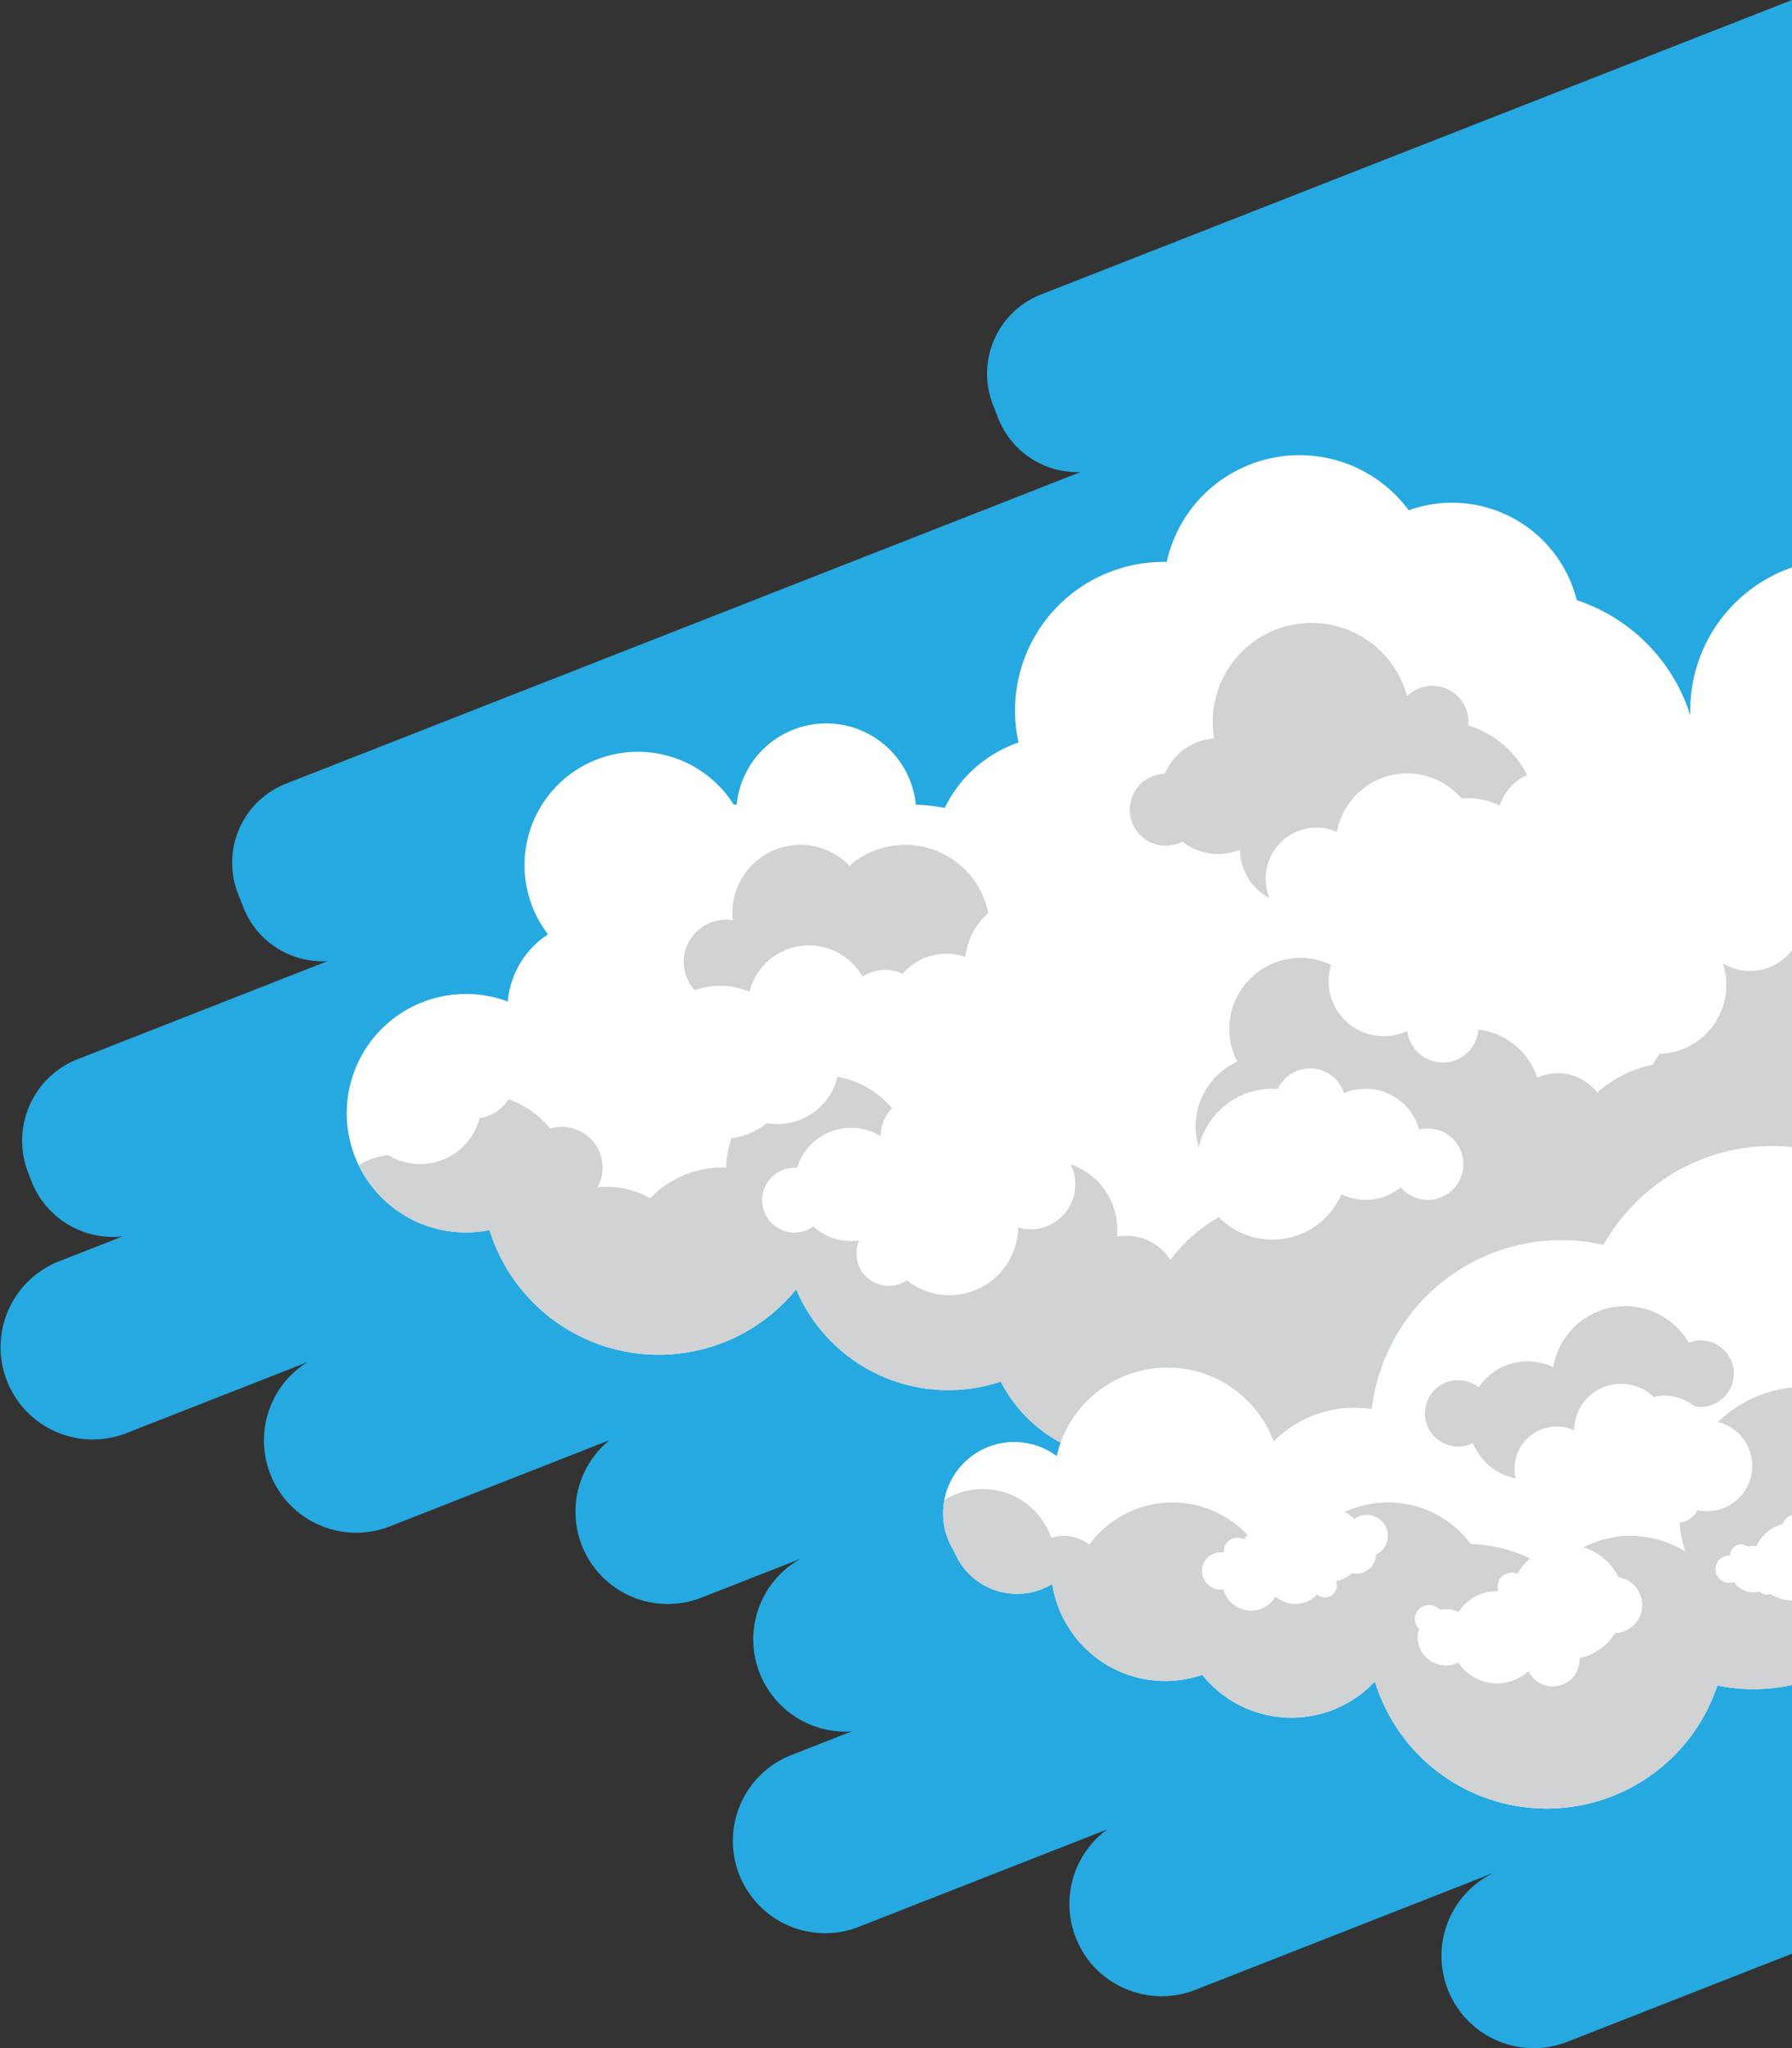 <svg xmlns="http://www.w3.org/2000/svg" viewBox="0 0 291.721 333.28"><rect x="0" y="0" width="291.721" height="333.28" fill="#333333" stroke="none"/><defs><style>.cls-1{fill:#26a9e0;}.cls-2{fill:#fff;}.cls-3{fill:#d0d2d3;}</style></defs><g id="Layer_2" data-name="Layer 2"><g id="sky1"><path class="cls-1" d="M291.721,0V317.92l-36.54,14.32a15.013,15.013,0,0,1-12.15-27.43l-3.45,1.35-44.99,17.64a15.018,15.018,0,0,1-14.34-26.11l-40.54,15.89a15.016,15.016,0,0,1-10.96-27.96l9.89-3.88c-.34.03-.67.04-1,.04a15.016,15.016,0,0,1-7.33-28.12l-16.13,6.32a15.02,15.02,0,0,1-14.99-25.61l-35.73,14.01a15.018,15.018,0,0,1-13.45-26.71L20.501,233.24a15.016,15.016,0,0,1-10.96-27.96l10.4-4.08a14.265,14.265,0,0,1-14.82-8.98l-.53-1.38a14.273,14.273,0,0,1,8.08-18.5l40.65-15.94a13.829,13.829,0,0,1-13.71-8.76l-.86-2.2a13.838,13.838,0,0,1,7.83-17.93l112.91-44.26,16.39-6.43a13.823,13.823,0,0,1-13.38-8.77l-.86-2.2a13.838,13.838,0,0,1,7.83-17.93L282.381,3.66Z"/></g><g id="cloud2-primary"><path class="cls-2" d="M291.721,92.34v94.3l-.36-.03c-.94-.09-1.89-.13-2.85-.13a31.288,31.288,0,0,0-15.01,3.8l-.12.06a30.107,30.107,0,0,0-3.93,2.56c-.73.55-1.44,1.14-2.12,1.76-.09.09-.2.18-.3.28a31.615,31.615,0,0,0-6,7.64,28.947,28.947,0,0,0-4.38-.68l-.45-.03c-.67-.05-1.35-.07-2.03-.07a31.072,31.072,0,0,0-20.99,8.17,30.965,30.965,0,0,0-9.87,19.32,17.91,17.91,0,0,0-5.26-.05h-.01a18.509,18.509,0,0,0-10.7,5.3,18.488,18.488,0,0,0-5.12-7.41,18.419,18.419,0,0,0-9.42-4.4h-.01a19.455,19.455,0,0,0-2.02-.19c-.24-.01-.48-.01-.73-.01a18.021,18.021,0,0,0-4.05.45,18.492,18.492,0,0,0-12.24,9.31,17.62,17.62,0,0,0-1.09,2.47s-.88-.5-1.31-.77a23.437,23.437,0,0,1-8.44-9.17,26.898,26.898,0,0,1-33.3-15.01A28.846,28.846,0,0,1,79.691,200.17a19.402,19.402,0,1,1-3.84-38.42,19.169,19.169,0,0,1,6.8,1.23,14.62,14.62,0,0,1,6.56-10.94,18.455,18.455,0,1,1,30.23-21.11h.01c.16,0,.31,0,.47.01a14.655,14.655,0,0,1,29.17.01,26.835,26.835,0,0,1,4.7.53,20.893,20.893,0,0,1,12.02-10.66,23.566,23.566,0,0,1-.57-5.21,24.168,24.168,0,0,1,24.17-24.17c.17,0,.35,0,.52.01a22.125,22.125,0,0,1,39.4-8.41,20.625,20.625,0,0,1,7.06-1.23,20.908,20.908,0,0,1,20.28,15.85,28.885,28.885,0,0,1,18.51,18.81c-.02-.29-.02-.57-.02-.86A24.615,24.615,0,0,1,291.721,92.34Z"/></g><g id="cloud2-secondary"><path class="cls-3" d="M160.881,148.56a11.603,11.603,0,0,0-3.76,7.17,8.98,8.98,0,0,0-3.08-.53,9.329,9.329,0,0,0-7.11,3.27,6.699,6.699,0,0,0-6.52.45,10.01,10.01,0,0,0-18.41,2.45,12.519,12.519,0,0,0-8.94-.24,6.891,6.891,0,0,1,5.15-11.48,5.596,5.596,0,0,1,1.09.1,9.39,9.39,0,0,1-.07-1.19,11.069,11.069,0,0,1,19.06-7.67,13.782,13.782,0,0,1,22.59,7.67Z"/><path class="cls-3" d="M248.621,126.11a8.31,8.31,0,0,0-4.49,4.96,12.136,12.136,0,0,0-5.25-1.18c-.33,0-.65.01-.97.04a11.62,11.62,0,0,0-20.27,5.44,8.289,8.289,0,0,0-11.6,7.6,8.438,8.438,0,0,0,.63,3.19,9.119,9.119,0,0,1-4.83-7.89,9.217,9.217,0,0,1-3.53.69,9.313,9.313,0,0,1-5.8-2.01,5.859,5.859,0,1,1-2.88-11.04,9.428,9.428,0,0,1,8.02-5.75,16.094,16.094,0,0,1,31.41-6.87,5.869,5.869,0,0,1,9.99,4.17,5.485,5.485,0,0,1-.03.58A16.143,16.143,0,0,1,248.621,126.11Z"/><path class="cls-3" d="M291.721,154.64v32l-.36-.03c-.94-.09-1.89-.13-2.85-.13a31.288,31.288,0,0,0-15.01,3.8l-.12.06a30.107,30.107,0,0,0-3.93,2.56c-.73.55-1.44,1.14-2.12,1.76-.09.09-.2.18-.3.28a31.615,31.615,0,0,0-6,7.64,28.947,28.947,0,0,0-4.38-.68l-.45-.03c-.67-.05-1.35-.07-2.03-.07a31.072,31.072,0,0,0-20.99,8.17,30.965,30.965,0,0,0-9.87,19.32,17.91,17.91,0,0,0-5.26-.05h-.01a18.509,18.509,0,0,0-10.7,5.3,18.488,18.488,0,0,0-5.12-7.41,18.419,18.419,0,0,0-9.42-4.4h-.01a19.455,19.455,0,0,0-2.02-.19c-.24-.01-.48-.01-.73-.01a18.021,18.021,0,0,0-4.05.45,18.492,18.492,0,0,0-12.24,9.31,17.62,17.62,0,0,0-1.09,2.47s-.88-.5-1.31-.77a23.437,23.437,0,0,1-8.44-9.17,26.898,26.898,0,0,1-33.3-15.01A28.846,28.846,0,0,1,79.691,200.17a19.435,19.435,0,0,1-21.3-10.55,10.567,10.567,0,0,1,4.86-1.63,10,10,0,0,0,14.83-6.05,6.745,6.745,0,0,0,4.72-3.06,15.341,15.341,0,0,1,6.76,4.76,6.546,6.546,0,0,1,1.89-.28,6.634,6.634,0,0,1,6.64,6.63,6.502,6.502,0,0,1-.84,3.23,14.046,14.046,0,0,1,8.59,1.78,16.258,16.258,0,0,1,11.76-5.01c.21,0,.42,0,.62.01a14.969,14.969,0,0,1,.86-4.75v-.01a12.374,12.374,0,0,0,5.78-2.48,10.029,10.029,0,0,0,11.48-7.54,15.283,15.283,0,0,1,8.87,5.1,6.73,6.73,0,0,0-1.84,4.55,9.228,9.228,0,0,0-13.63,5.18c-.13-.01-.26-.02-.4-.02a5.27,5.27,0,1,0,0,10.54,5.194,5.194,0,0,0,3.06-.98,9.118,9.118,0,0,0,6.15,2.36,8.044,8.044,0,0,0,1.3-.1,5.286,5.286,0,0,0,7.78,6.51,11.195,11.195,0,0,0,18.12-8.61,7.01,7.01,0,0,0,2,.29,7.302,7.302,0,0,0,7.3-7.3,7.174,7.174,0,0,0-.79-3.3,11.331,11.331,0,0,1,7.63,10.71c0,.36-.02.72-.05,1.08a8.624,8.624,0,0,1,1.53-.14,8.436,8.436,0,0,1,7.16,3.95,24.643,24.643,0,0,1,7.76-6.89,1.015,1.015,0,0,1,.03-.17,12.252,12.252,0,0,0,20.05-3.63,9.019,9.019,0,0,0,9.64-1.14,5.804,5.804,0,1,0,4.41-9.57,5.429,5.429,0,0,0-1.4.18,9.053,9.053,0,0,0-8.72-6.65,8.959,8.959,0,0,0-3.52.71,5.795,5.795,0,0,0-10.77-.67,8.693,8.693,0,0,0-.89-.04,12.269,12.269,0,0,0-11.97,9.58,11.587,11.587,0,0,1,6.27-13.98,11.564,11.564,0,0,1,15.25-15.76,9.092,9.092,0,0,0-.39,2.63,8.975,8.975,0,0,0,12.83,8.1,5.801,5.801,0,0,0,11.55-.2,11.545,11.545,0,0,1,9.59,7.82,8.103,8.103,0,0,1,9.76,2.44,19.261,19.261,0,0,1,9.04-4.54,18.251,18.251,0,0,1,1.13-1.77,11.198,11.198,0,0,0,10.28-14.72,8.611,8.611,0,0,0,11.26-2.13Z"/></g><g id="cloud-primary"><path class="cls-2" d="M291.721,186.64v87.55a29.182,29.182,0,0,1-12.15.08,29.27,29.27,0,0,1-55.76-.66c-.21.23-.43.46-.66.68a18.604,18.604,0,0,1-27.44-1.75,18.593,18.593,0,0,1-22.16-8.37.035.035,0,0,0-.01-.02,18.157,18.157,0,0,1-2.24-6.39,9.322,9.322,0,0,1-1.13.59,10.91,10.91,0,0,1-4.61,1.01,11.022,11.022,0,0,1-10.24-6.94,11.468,11.468,0,0,1-1.79-6.19,12.408,12.408,0,0,1,.19-2.13,11.605,11.605,0,0,1,11.38-9.45c.27,0,.53.01.79.03h.02a11.556,11.556,0,0,1,6.12,2.27,18.203,18.203,0,0,1,1.72-4.66,18.492,18.492,0,0,1,12.24-9.31,18.021,18.021,0,0,1,4.05-.45c.25,0,.49,0,.73.01a19.455,19.455,0,0,1,2.02.19h.01a18.419,18.419,0,0,1,9.42,4.4,18.488,18.488,0,0,1,5.12,7.41,18.509,18.509,0,0,1,10.7-5.3h.01a17.91,17.91,0,0,1,5.26.05,31.083,31.083,0,0,1,22.86-26.44,30.631,30.631,0,0,1,8-1.05c.68,0,1.36.02,2.03.07l.45.03a28.947,28.947,0,0,1,4.38.68,31.615,31.615,0,0,1,6-7.64c.1-.1.21-.19.3-.28.68-.62,1.39-1.21,2.12-1.76a30.107,30.107,0,0,1,3.93-2.56l.12-.06a31.288,31.288,0,0,1,15.01-3.8c.96,0,1.91.04,2.85.13Z"/></g><g id="cloud-secondary"><path class="cls-3" d="M282.251,223.53a5.403,5.403,0,0,1-5.4,5.4,4.397,4.397,0,0,1-1.03-.11,7.608,7.608,0,0,0-4.8-1.7,7.182,7.182,0,0,0-1.81.22,7.638,7.638,0,0,0-12.96,5.38,6.779,6.779,0,0,0-2.81-.6,6.899,6.899,0,0,0-6.89,6.9,6.252,6.252,0,0,0,.19,1.57,9.646,9.646,0,0,1-6.97-5.77,5.284,5.284,0,0,1-2.41.57,5.4,5.4,0,1,1,3.35-9.64,9.633,9.633,0,0,1,12.14-3.27,11.91,11.91,0,0,1,22.05-3.99,5.284,5.284,0,0,1,1.95-.37A5.405,5.405,0,0,1,282.251,223.53Z"/><path class="cls-3" d="M279.281,255.34a2.215,2.215,0,0,0,2.22,2.22,2.329,2.329,0,0,0,.76-.13,3.783,3.783,0,0,0,3.15,1.69,3.732,3.732,0,0,0,1.01-.14,1.793,1.793,0,0,0,1.26.51,1.503,1.503,0,0,0,.56-.1,6.311,6.311,0,0,0,3.48,1.05v13.75a29.182,29.182,0,0,1-12.15.08,29.27,29.27,0,0,1-55.76-.66c-.21.23-.43.46-.66.68a18.604,18.604,0,0,1-27.44-1.75,18.593,18.593,0,0,1-22.16-8.37.035.035,0,0,0-.01-.02,18.157,18.157,0,0,1-2.24-6.39,9.322,9.322,0,0,1-1.13.59,10.91,10.91,0,0,1-4.61,1.01,11.022,11.022,0,0,1-10.24-6.94,11.468,11.468,0,0,1-1.79-6.19,12.408,12.408,0,0,1,.19-2.13,10.983,10.983,0,0,1,2.15-1.05,11.66,11.66,0,0,1,4.11-.74,11.784,11.784,0,0,1,11.15,7.95,6.396,6.396,0,0,1,2.06-.33,6.599,6.599,0,0,1,4.13,1.44,16.773,16.773,0,0,1,25.78-1.58,1.801,1.801,0,0,0-.6.71,2.161,2.161,0,0,0-1.07-.28,2.211,2.211,0,0,0-2.21,2.21,1.618,1.618,0,0,0,.01.22,2.961,2.961,0,0,0-.52-.05,3.035,3.035,0,1,0,0,6.07,2.319,2.319,0,0,0,.46-.04,4.627,4.627,0,0,0,8.36,1.35,1.569,1.569,0,0,0,.23-.09,4.808,4.808,0,0,0,6.63-.44,1.956,1.956,0,0,0,3.24-1.48,1.853,1.853,0,0,0-.12-.67,5.973,5.973,0,0,0,2.58-1.31,2.92,2.92,0,0,0,.73.09,3.181,3.181,0,0,0,3.18-3.11,3.371,3.371,0,0,0,1.93-3.05,3.405,3.405,0,0,0-5.46-2.72,5.58,5.58,0,0,0-1.57-1.15,16.8,16.8,0,0,1,20.54,5.2,24.832,24.832,0,0,1,9.66,2.35,9.348,9.348,0,0,0-2.09,2.5,2.328,2.328,0,0,0-.92-.19,2.281,2.281,0,0,0-2.29,2.28,2.251,2.251,0,0,0,.12.74,1.619,1.619,0,0,0-.22-.01,7.498,7.498,0,0,0-6.29,3.41,4.476,4.476,0,0,0-2.04-.48,4.807,4.807,0,0,0-1.01.11,2.337,2.337,0,0,0-1.74-.79,2.288,2.288,0,0,0-2.28,2.29,2.328,2.328,0,0,0,.66,1.61,4.396,4.396,0,0,0-.21,1.36,4.579,4.579,0,0,0,4.58,4.58,4.476,4.476,0,0,0,2.04-.48,7.493,7.493,0,0,0,11.39,1.4,4.382,4.382,0,0,0,8.34-1.88,1.618,1.618,0,0,0-.01-.22,9.321,9.321,0,0,0,5.83-4.09,4.576,4.576,0,0,0,.52-9.09,9.344,9.344,0,0,0-5.71-4.85,16.741,16.741,0,0,1,16.57.68,20.198,20.198,0,0,1-.92-4.69,3.947,3.947,0,0,0,2.95-2.04,6.94,6.94,0,0,0,1.52.16,7.362,7.362,0,0,0,1.76-14.51,20.46,20.46,0,0,1,12.07-5.62v20.75a2.57,2.57,0,0,0-1.52,1.49,6.316,6.316,0,0,0-4.26,3.58,3.078,3.078,0,0,0-.53-.04,3.677,3.677,0,0,0-.89.11,1.747,1.747,0,0,0-1.07-.36,1.812,1.812,0,0,0-1.82,1.81v.01a.57.57,0,0,0-.13-.01A2.215,2.215,0,0,0,279.281,255.34Z"/></g></g></svg>